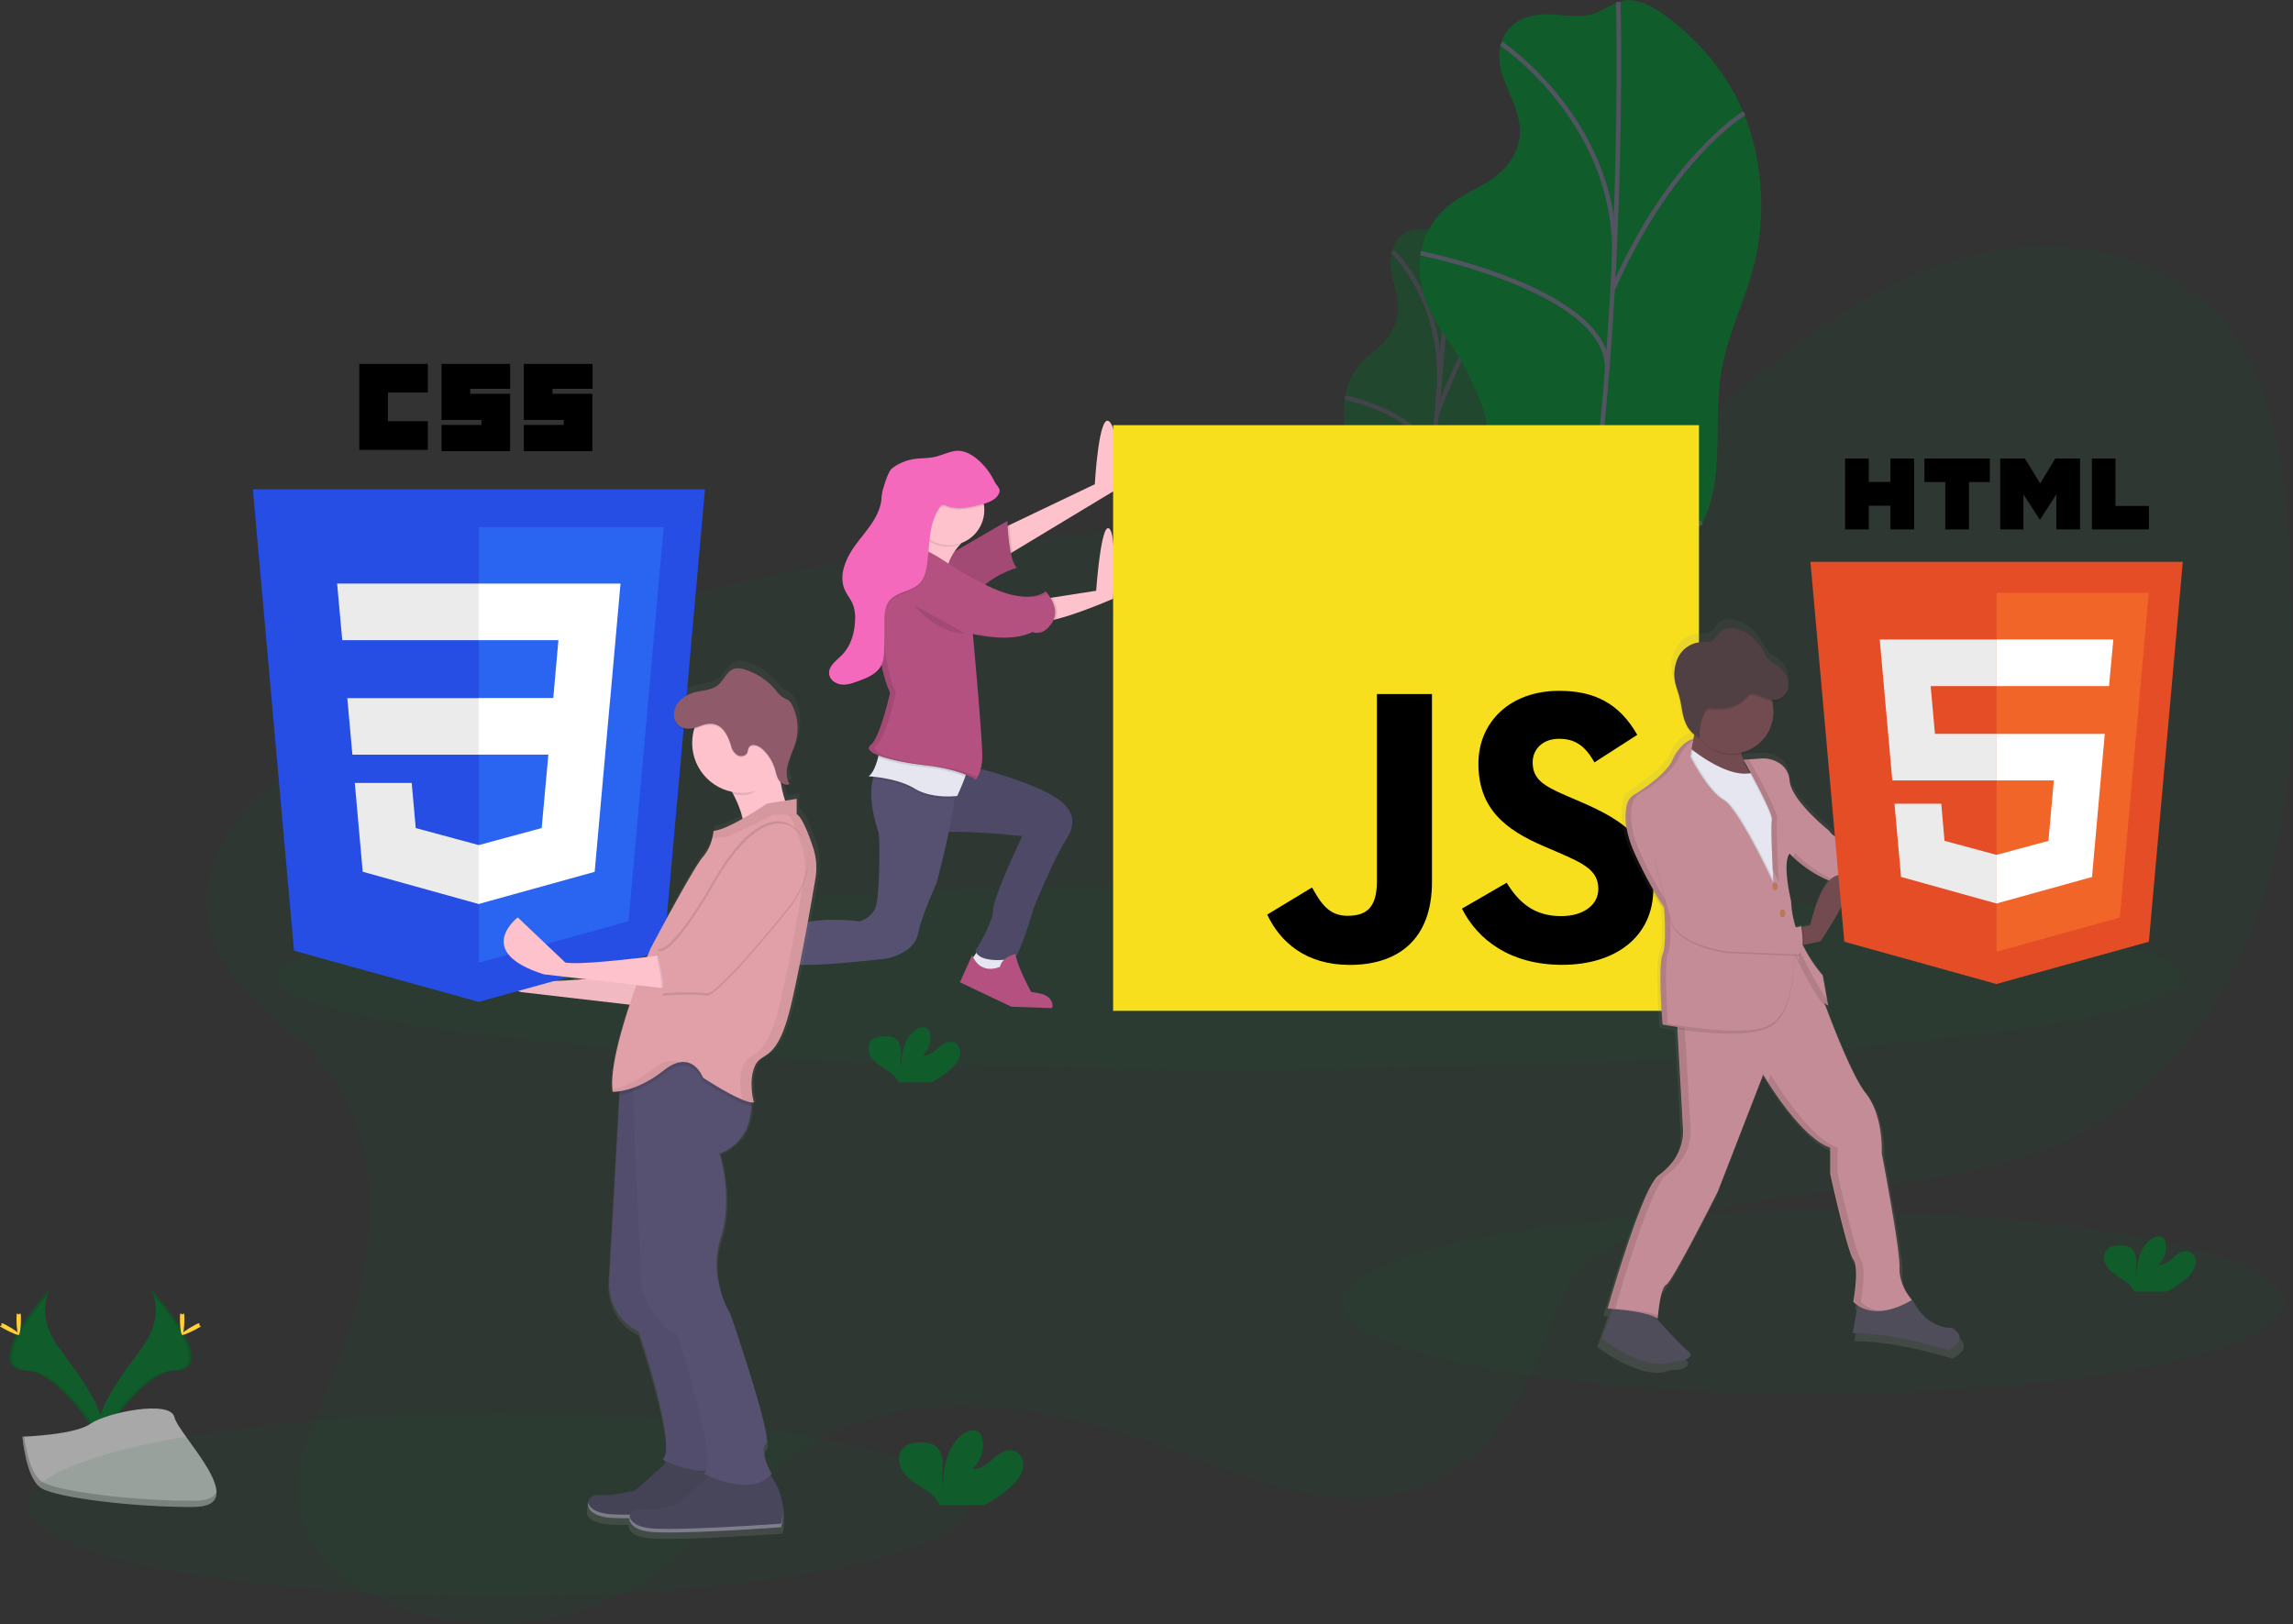 <svg xmlns="http://www.w3.org/2000/svg" xmlns:xlink="http://www.w3.org/1999/xlink" data-name="Layer 1" width="1030.01" height="729.86" viewBox="0 0 1030.01 729.86"><rect x="0" y="0" width="1030.01" height="729.86" fill="#333333" stroke="none"/><defs><linearGradient id="a5312bde-8c7e-4767-9e17-08a43f21bf92-2729" x1="889.13" y1="701.85" x2="889.13" y2="363.3" gradientUnits="userSpaceOnUse"><stop offset="0" stop-color="gray" stop-opacity="0.25"/><stop offset="0.54" stop-color="gray" stop-opacity="0.12"/><stop offset="1" stop-color="gray" stop-opacity="0.1"/></linearGradient><linearGradient id="016d359d-0d48-4404-968f-1612e9b5c7a7-2730" x1="376.53" y1="777.06" x2="376.53" y2="381.85" xlink:href="#a5312bde-8c7e-4767-9e17-08a43f21bf92-2729"/></defs><title>static_assets</title><ellipse cx="814.66" cy="585.22" rx="211.36" ry="41.08" fill="#115c2b" opacity="0.1"/><g opacity="0.5"><path d="M718.61,188.63c-2.85.81-6.34,2.92-8.06,8.69-3.37,11.31,4.46,19,1.88,30.79a23,23,0,0,1-4,8.64c-3.15,4.27-6.57,6.29-9.89,9.28a29.5,29.5,0,0,0-8.69,14.27,39.5,39.5,0,0,0-.39,18.55c1.18,5.12,3.19,8.85,4.95,13a96,96,0,0,1,5.11,16.37,39.87,39.87,0,0,1,1.12,8.32,73.21,73.21,0,0,1-1,11.12l-4.79,33.42a100.43,100.43,0,0,0-1.31,13.21,65.61,65.61,0,0,0,1.53,13.19c1.68,8.84,3.49,18,7.34,22.68s10.41,3,14.44-6.47c3.83-9.06,3.92-21.15,7.3-30.83,5.33-15.25,15.92-17.3,21.8-31.85,5.64-14,3.91-31.08,6.77-47,2-11.41,6.41-21.81,9-33.08,3.72-16.23,3.35-33.08.38-45.56a60.55,60.55,0,0,0-14.18-27.54c-2.49-2.75-5.16-5.2-8.29-5.45-3.33-.26-6.24,3.93-9.53,5.19C726.3,189.06,722.48,187.53,718.61,188.63Z" transform="translate(-84.99 -85.07)" fill="#115c2b"/><path d="M736.64,183.23S731,327.57,707.28,412.68" transform="translate(-84.99 -85.07)" fill="none" stroke="#535461" stroke-miterlimit="10" stroke-width="2"/><path d="M710.41,198s25.35,23.08,20.54,67" transform="translate(-84.99 -85.07)" fill="none" stroke="#535461" stroke-miterlimit="10" stroke-width="2"/><path d="M689.14,263.68s41.61,8.37,38.52,33.26" transform="translate(-84.99 -85.07)" fill="none" stroke="#535461" stroke-miterlimit="10" stroke-width="2"/><path d="M762.17,215.07s-16.84,14.74-31.84,56.49" transform="translate(-84.99 -85.07)" fill="none" stroke="#535461" stroke-miterlimit="10" stroke-width="2"/><path d="M745.72,341.25s-11.49,9-20.71-22.51" transform="translate(-84.99 -85.07)" fill="none" stroke="#535461" stroke-miterlimit="10" stroke-width="2"/><path d="M696.14,359.66s23.43-3.06,25.59-17.73" transform="translate(-84.99 -85.07)" fill="none" stroke="#535461" stroke-miterlimit="10" stroke-width="2"/></g><path d="M775.25,91.82c-5.8.86-12.78,3.55-15.65,11.84-5.63,16.26,11.48,28.57,7.54,45.56A25.53,25.53,0,0,1,760,161.47c-6,5.91-12.86,8.49-19.36,12.5s-13.25,10.32-16.3,20c-2.93,9.31-1.66,19.59,1.39,27.27s7.66,13.41,11.78,19.73A133.69,133.69,0,0,1,750,265.67,46.94,46.94,0,0,1,753.32,278c.53,5.2-.14,10.79-.81,16.26L746.56,343c-.79,6.48-1.59,13.06-1.14,19.3.51,7.19,2.64,13.47,4.74,19.6,4.52,13.22,9.36,27,17.89,34.28s21.91,5.72,29.12-7.82c6.86-12.89,5.6-30.68,11.45-44.53,9.22-21.83,30.9-23.6,41.33-44.32,10-19.88,4.41-45.31,8.43-68.41,2.88-16.55,10.68-31.35,14.68-47.64,5.77-23.47,3-48.32-4.62-67s-19.67-32-32.6-42.23c-5.48-4.35-11.29-8.28-17.8-9-6.92-.77-12.45,5.05-19.1,6.52C791.2,93.36,783.12,90.65,775.25,91.82Z" transform="translate(-84.99 -85.07)" fill="#115c2b"/><path d="M811.93,86s5.46,211.89-33.56,334.42" transform="translate(-84.99 -85.07)" fill="none" stroke="#535461" stroke-miterlimit="10" stroke-width="2"/><path d="M759.38,104.68s55.2,37,50.47,101.16" transform="translate(-84.99 -85.07)" fill="none" stroke="#535461" stroke-miterlimit="10" stroke-width="2"/><path d="M723.15,198.85s87.12,17.26,83.68,53.54" transform="translate(-84.99 -85.07)" fill="none" stroke="#535461" stroke-miterlimit="10" stroke-width="2"/><path d="M868.54,135.92s-33.11,19.71-59.19,79.41" transform="translate(-84.99 -85.07)" fill="none" stroke="#535461" stroke-miterlimit="10" stroke-width="2"/><path d="M849.43,319.79s-22.7,12-45.53-35.61" transform="translate(-84.99 -85.07)" fill="none" stroke="#535461" stroke-miterlimit="10" stroke-width="2"/><path d="M749,341s48.13-1.73,50.87-23.08" transform="translate(-84.99 -85.07)" fill="none" stroke="#535461" stroke-miterlimit="10" stroke-width="2"/><path d="M152.24,663.66s8.38,11-3.87,27.5S126,721.68,130.11,732c0,0,18.48-30.73,33.52-31.16S168.79,682.14,152.24,663.66Z" transform="translate(-84.99 -85.07)" fill="#115c2b"/><path d="M152.24,663.66A13.57,13.57,0,0,1,154,667.1c14.68,17.24,22.49,33.33,8.39,33.74-13.14.38-28.9,23.87-32.68,29.81a12.74,12.74,0,0,0,.45,1.35s18.48-30.73,33.52-31.16S168.79,682.14,152.24,663.66Z" transform="translate(-84.99 -85.07)" opacity="0.1"/><path d="M167.82,677.63c0,3.86-.43,7-1,7s-1-3.13-1-7,.54-2,1.07-2S167.82,673.77,167.82,677.63Z" transform="translate(-84.99 -85.07)" fill="#ffd037"/><path d="M173.17,682.23c-3.39,1.85-6.34,3-6.59,2.49s2.28-2.35,5.67-4.19,2.05-.5,2.31,0S176.55,680.38,173.17,682.23Z" transform="translate(-84.99 -85.07)" fill="#ffd037"/><path d="M108,663.66s-8.38,11,3.87,27.5,22.35,30.51,18.26,40.83c0,0-18.48-30.73-33.52-31.16S91.43,682.14,108,663.66Z" transform="translate(-84.99 -85.07)" fill="#115c2b"/><path d="M108,663.66a13.57,13.57,0,0,0-1.71,3.44c-14.68,17.24-22.49,33.33-8.39,33.74,13.14.38,28.9,23.87,32.68,29.81a12.74,12.74,0,0,1-.45,1.35s-18.48-30.73-33.52-31.16S91.43,682.14,108,663.66Z" transform="translate(-84.99 -85.07)" opacity="0.1"/><path d="M92.4,677.63c0,3.86.43,7,1,7s1-3.13,1-7-.54-2-1.07-2S92.4,673.77,92.4,677.63Z" transform="translate(-84.99 -85.07)" fill="#ffd037"/><path d="M87.05,682.23c3.39,1.85,6.34,3,6.59,2.49s-2.28-2.35-5.67-4.19-2.05-.5-2.31,0S83.67,680.38,87.05,682.23Z" transform="translate(-84.99 -85.07)" fill="#ffd037"/><path d="M95.07,730.56s23.43-.72,30.49-5.75,36-11,37.79-3,35.21,40.11,8.76,40.32-61.46-4.12-68.51-8.41S95.07,730.56,95.07,730.56Z" transform="translate(-84.99 -85.07)" fill="#a8a8a8"/><path d="M172.58,759.35c-26.45.21-61.46-4.12-68.51-8.41-5.37-3.27-7.51-15-8.22-20.41l-.78,0s1.48,18.9,8.53,23.19,42.06,8.63,68.51,8.41c7.64-.06,10.27-2.78,10.13-6.8C181.18,757.79,178.27,759.31,172.58,759.35Z" transform="translate(-84.99 -85.07)" opacity="0.2"/><path d="M1067.35,659.11a11.67,11.67,0,0,0,3.83-5.78c.5-2.3-.48-5.05-2.68-5.89-2.46-.94-5.09.76-7.08,2.49s-4.28,3.69-6.89,3.32a10.48,10.48,0,0,0,3.24-9.81,4.1,4.1,0,0,0-.9-2c-1.37-1.46-3.84-.83-5.48.32-5.2,3.66-6.65,10.72-6.68,17.08-.52-2.29-.08-4.68-.1-7s-.66-5-2.64-6.22a8,8,0,0,0-4-.95c-2.34-.09-4.94.15-6.54,1.86-2,2.12-1.47,5.69.26,8s4.35,3.8,6.77,5.42a15,15,0,0,1,4.84,4.61,4.57,4.57,0,0,1,.36.82h14.65A40.83,40.83,0,0,0,1067.35,659.11Z" transform="translate(-84.99 -85.07)" fill="#115c2b"/><path d="M231.72,565.39c31.82,40.46,19.46,99.57-.76,146.9-6.77,15.85-14.43,32.62-11.57,49.61,3.49,20.78,22,36,41.52,44,35.5,14.68,78,11.18,110.61-9.11,28.19-17.54,48.38-46.06,77.05-62.8,48-28,109.06-17.43,161.16,1.86,36.86,13.65,77.16,31.41,113.79,17.14,25.77-10,43.59-34.47,53.3-60.37,4.69-12.51,8.09-26,17-36,5.32-5.89,12.26-10.08,19.38-13.6,65-32.21,147-15,210.08-50.68,42.61-24.12,69.89-69.63,82-117.08s10.67-97.21,7.6-146.07c-2.18-34.73-6.09-71.8-28.28-98.61-23.47-28.35-63.76-38.9-100.17-33.51S915,221.76,886,244.38c-36.29,28.27-69.94,63.48-114.5,74.94-30.34,7.8-62.26,3.53-93.56,2.06-52.32-2.47-104.65,3-156.68,9-49.81,5.76-100,12.1-147.43,28.3-33.58,11.47-60.5,32.28-92.21,46.82-20.67,9.48-43.21,12.1-62.77,24.17-24.11,14.87-46.2,40.74-40,71C184.67,529.48,214.82,543.92,231.72,565.39Z" transform="translate(-84.99 -85.07)" fill="#115c2b" opacity="0.1"/><ellipse cx="552.35" cy="439.22" rx="427.67" ry="41.08" fill="#115c2b" opacity="0.1"/><ellipse cx="223.66" cy="676.22" rx="211.36" ry="41.08" fill="#115c2b" opacity="0.1"/><path d="M524.71,511.48l-3.35,4.87s3.65,4.87,4,5.48,10.65-.3,10.65-.3l.91-3.65-1.52-4.26Z" transform="translate(-84.99 -85.07)" fill="#e6e6f0"/><polygon points="327.09 423.67 320.39 424.88 324.65 433.11 329.22 435.54 333.48 438.58 334.7 435.24 331.65 428.84 327.09 423.67" fill="#fdc2cc"/><path d="M521.67,429.59s35.62,8.52,42.31,18c0,0,6.09,5.18,0,14.61s-14.61,30.75-14.61,30.75-6.09,20.7-8.52,22.22-16.44,2.74-17.66-3c0,0,7.91-12.48,7.91-18.27s13.09-33.18,13.09-33.18-29.83-3.35-39.27-1.22S509.19,426.24,521.67,429.59Z" transform="translate(-84.99 -85.07)" fill="#565171"/><path d="M521.67,429.59s35.62,8.52,42.31,18c0,0,6.09,5.18,0,14.61s-14.61,30.75-14.61,30.75-6.09,20.7-8.52,22.22-16.44,2.74-17.66-3c0,0,7.91-12.48,7.91-18.27s13.09-33.18,13.09-33.18-29.83-3.35-39.27-1.22S509.19,426.24,521.67,429.59Z" transform="translate(-84.99 -85.07)" opacity="0.1"/><path d="M514.36,437.81c-.07,1.77-.26,3.76-.53,5.9-1.95,15.5-8.3,38.55-8.3,38.55s-6.39,13.7-8.22,22.53-14.31,11-14.31,11-34.1,4-41.1,2.44-18,4.57-23.44,3.65-8.83-13.7-8.83-13.7a66,66,0,0,0,27.4-5.78c14-6.39,34.1-3.35,34.1-3.35a11.45,11.45,0,0,0,7-5.78c2.13-4.57,2.13-32.27,1.52-34.1-4-12-3.67-19.7-2.52-24.19a12.07,12.07,0,0,1,2.52-5.34Z" transform="translate(-84.99 -85.07)" fill="#565171"/><path d="M514.36,437.81c-.07,1.77-.26,3.76-.53,5.9-3.06.24-11.64.47-18-3.46-6-3.68-14.73-4.93-18.66-5.32a12.07,12.07,0,0,1,2.52-5.34Z" transform="translate(-84.99 -85.07)" opacity="0.1"/><path d="M518.57,434c-1.42,4-3.6,8.69-3.6,8.69s-11.26,1.52-19.18-3.35-20.7-5.48-20.7-5.48c2.07-1.27,3.47-5.13,4.34-8.51a53.93,53.93,0,0,0,1.14-5.8s37.44,7.61,39,8.83C520.15,428.86,519.53,431.28,518.57,434Z" transform="translate(-84.99 -85.07)" fill="#e6e6f0"/><path d="M585.29,305.69,539.88,333.1l-4.51,2.72V322.43l3.13-1.5,38.27-18.29s1.83-33.18,6.7-28S585.29,305.69,585.29,305.69Z" transform="translate(-84.99 -85.07)" fill="#fdc2cc"/><path d="M539.88,333.1l-4.51,2.72V322.43l3.13-1.5A98.54,98.54,0,0,0,539.88,333.1Z" transform="translate(-84.99 -85.07)" opacity="0.1"/><path d="M504.93,338l32.57-18.87s.61,18.27,4.26,21c0,0-13.39,4-18.57,12.48Z" transform="translate(-84.99 -85.07)" fill="#b45181"/><path d="M504.93,338l32.57-18.87s.61,18.27,4.26,21c0,0-13.39,4-18.57,12.48Z" transform="translate(-84.99 -85.07)" opacity="0.1"/><path d="M585,354.09s-15.49,6.75-25.75,9.23a20.22,20.22,0,0,1-7.13.82c-7-1.22,1.83-10,1.83-10l3.68-.57,19.76-3.08s2.13-30.44,5.78-28S585,354.09,585,354.09Z" transform="translate(-84.99 -85.07)" fill="#fdc2cc"/><path d="M519.54,326.69s-13.09,9.74-8.22,21.92-25.27-7.31-25.27-7.31,9.74-14.61,11.87-25.57S519.54,326.69,519.54,326.69Z" transform="translate(-84.99 -85.07)" fill="#fdc2cc"/><path d="M518.57,434a69,69,0,0,0-17.6-4.1c-8.8-1-16.86-2.69-21.53-4.55a53.93,53.93,0,0,0,1.14-5.8s37.44,7.61,39,8.83C520.15,428.86,519.53,431.28,518.57,434Z" transform="translate(-84.99 -85.07)" opacity="0.1"/><path d="M559.24,363.32a20.22,20.22,0,0,1-7.13.82c-7-1.22,1.83-10,1.83-10l3.68-.57C559.16,355.94,560.73,359.64,559.24,363.32Z" transform="translate(-84.99 -85.07)" opacity="0.1"/><path d="M498.23,332.17s-11.87-.3-16.13,4.57-3.35,18-3.35,18-.89,26.29,5.78,41a2,2,0,0,1,.07,1.51c-.07.18-.07.07-.07.07s-4.26,19.18-8.52,22.53,9.13,7.31,25,9.13,22.22,6.39,22.22,6.39,2.74-3,3-9.74S522,369.92,522,369.92s16.74,4.26,26.79-.91c0,0,4.57,2.44,8.83-4.26s-3-14-3-14-6.7,6.7-25.27-2.13S504,331.87,498.23,332.17Z" transform="translate(-84.99 -85.07)" fill="#b45181"/><path d="M407.21,509.35h-3.65v5.18l3.65,8.22s4.87.91,5.18.91,4.26-.91,4.26-.91l1.22-2.13S404.47,515.43,407.21,509.35Z" transform="translate(-84.99 -85.07)" fill="#e6e6f0"/><path d="M521.67,514.22l-5.48,12.18,23.14,11,18.27.61s1.52-4.26-4.57-6.39l-4.87-.91s-6.39-11.57-7-17c0,0-6.09,1.22-7,5.78C534.15,519.39,525.63,523.65,521.67,514.22Z" transform="translate(-84.99 -85.07)" fill="#b45181"/><path d="M404.47,508.13l-1.86,1.52-8.18,6.7,18.87,25s10.65,4.57,15.53,0c0,0,3-3-3.65-5.48,0,0-5.18.91-5.18-4.26s1.22-10.65,3-11.87c0,0-4.57-1.52-5.78-.3a19.32,19.32,0,0,0-2.44,3.35S403.86,518.48,404.47,508.13Z" transform="translate(-84.99 -85.07)" fill="#b45181"/><path d="M497.32,316.34a37,37,0,0,1-1.22,4.56,15.83,15.83,0,0,0,20.27,8.71,25.18,25.18,0,0,1,2.57-2.31S499.45,305.38,497.32,316.34Z" transform="translate(-84.99 -85.07)" opacity="0.1"/><path d="M495.64,357s9.44,12.48,23.14,12.79" transform="translate(-84.99 -85.07)" opacity="0.1"/><g opacity="0.1"><path d="M552.06,369.22a3.44,3.44,0,0,1-.56-.21q-.44.23-.9.43A5.69,5.69,0,0,0,552.06,369.22Z" transform="translate(-84.99 -85.07)"/><path d="M555.3,352a15.06,15.06,0,0,0-1.06-1.22s-2,2-6.94,2.38A16.8,16.8,0,0,0,555.3,352Z" transform="translate(-84.99 -85.07)"/><path d="M524.71,369.92l.06.65a60.46,60.46,0,0,0,12.18,1A63.38,63.38,0,0,1,524.71,369.92Z" transform="translate(-84.99 -85.07)"/><path d="M503.71,429c-15.83-1.83-29.22-5.78-25-9.13s8.52-22.53,8.52-22.53,0,.11.07-.07a2,2,0,0,0-.07-1.51c-6.67-14.75-5.78-41-5.78-41s-.91-13.09,3.35-18c3.17-3.63,10.56-4.38,14.13-4.53a6.47,6.47,0,0,0-1,0s-11.87-.3-16.13,4.57-3.35,18-3.35,18-.89,26.29,5.78,41a2,2,0,0,1,.07,1.51c-.07.18-.07.07-.07.07S480,416.5,475.7,419.85s9.13,7.31,25,9.13,22.22,6.39,22.22,6.39a7.8,7.8,0,0,0,.84-1.23C520.67,432.65,514.31,430.2,503.71,429Z" transform="translate(-84.99 -85.07)"/></g><circle cx="426.33" cy="229.14" r="15.83" fill="#fdc2cc"/><path d="M533.85,307.13c-1.31,3.28-5.22,4.52-8.65,5.37-4.9,1.2-10.18,2.38-14.87.52a3.25,3.25,0,0,0-2-.39,2.66,2.66,0,0,0-1.32,1.15c-5.17,7.36-4.33,17.17-5.67,26.07-.42,2.77-1.13,5.63-3,7.7-3.64,4-10.51,3.85-13.86,8.1-2.21,2.8-2.23,6.69-2.21,10.26q0,5.71-.1,11.43c-.06,2.5-.18,5.09-1.31,7.31-1.92,3.76-6.2,5.55-10.15,7-2.46.92-5,1.85-7.64,1.6s-5.28-2-5.62-4.64c-.47-3.58,3.22-6.08,5.76-8.66,4.06-4.11,5.73-10.09,5.88-15.87a17,17,0,0,0-1-6.87c-.93-2.27-2.59-4.18-3.59-6.42-3.08-6.9.72-14.88,5.27-20.92s10.14-11.93,11.11-19.42a26.93,26.93,0,0,1,.69-4.81c.7-2.18,2.36-8.2,4.19-9.58a21.77,21.77,0,0,1,10-4.16c2.81-.41,5.68-.26,8.47-.8,3.26-.63,6.29-2.18,9.55-2.76,7.05-1.25,14.7,6.94,17.79,13.4C532.42,303.72,534.65,305.12,533.85,307.13Z" transform="translate(-84.99 -85.07)" opacity="0.1"/><path d="M533.85,306.52c-1.31,3.28-5.22,4.52-8.65,5.37-4.9,1.2-10.18,2.38-14.87.52a3.25,3.25,0,0,0-2-.39,2.66,2.66,0,0,0-1.32,1.15c-5.17,7.36-4.33,17.17-5.67,26.07-.42,2.77-1.13,5.63-3,7.7-3.64,4-10.51,3.85-13.86,8.1-2.21,2.8-2.23,6.69-2.21,10.26q0,5.71-.1,11.43c-.06,2.5-.18,5.09-1.31,7.31-1.92,3.76-6.2,5.55-10.15,7-2.46.92-5,1.85-7.64,1.6s-5.28-2-5.62-4.64c-.47-3.58,3.22-6.08,5.76-8.66,4.06-4.11,5.73-10.09,5.88-15.87a17,17,0,0,0-1-6.87c-.93-2.27-2.59-4.18-3.59-6.42-3.08-6.9.72-14.88,5.27-20.92s10.14-11.93,11.11-19.42a26.93,26.93,0,0,1,.69-4.81c.7-2.18,2.36-8.2,4.19-9.58a21.77,21.77,0,0,1,10-4.16c2.81-.41,5.68-.26,8.47-.8,3.26-.63,6.29-2.18,9.55-2.76,7.05-1.25,14.7,6.94,17.79,13.4C532.42,303.11,534.65,304.51,533.85,306.52Z" transform="translate(-84.99 -85.07)" fill="#f569bc"/><path d="M585,276.09H848.17V539.24H585Z" transform="translate(-84.99 -85.07)" fill="#f7df1e"/><path d="M654.21,496l20.14-12.19c3.89,6.89,7.42,12.72,15.9,12.72,8.13,0,13.25-3.18,13.25-15.54V396.9h24.73v84.43c0,25.61-15,37.27-36.92,37.27-19.78,0-31.26-10.25-37.09-22.61m87.44-2.65,20.13-11.66c5.3,8.66,12.19,15,24.38,15,10.25,0,16.78-5.12,16.78-12.19,0-8.48-6.71-11.48-18-16.43l-6.18-2.65c-17.84-7.59-29.68-17.13-29.68-37.27,0-18.55,14.13-32.68,36.21-32.68,15.72,0,27,5.48,35.15,19.78l-19.25,12.37c-4.24-7.6-8.83-10.6-15.9-10.6-7.24,0-11.84,4.59-11.84,10.6,0,7.42,4.59,10.42,15.19,15l6.18,2.65c21,9,32.86,18.19,32.86,38.86,0,22.26-17.49,34.45-41,34.45-23,0-37.8-11-45-25.26" transform="translate(-84.99 -85.07)"/><path d="M963.61,685.28S953.34,686,947,675a36.88,36.88,0,0,0-4.37-6.21,21,21,0,0,1-3.07-11.15c.35-8.15-8.15-52.79-8.15-52.79s1.06-17-7.44-27.63c-5.6-7-13.65-27-18.5-39.92a2.67,2.67,0,0,0,1.14.6l-.2-1.11.2,0L904.1,523a62.88,62.88,0,0,1-9.16-13.88l.57-.12,7.52-1.58s12.22-17.37,13-25.91l1,0h1.41a294,294,0,0,1,33.86,1.77h0c0-.05-.08-.27-.18-.62h0a42.5,42.5,0,0,1-1.1-5.23l.7,0,7-.46s24.09-26.92,15.23-31.88-18.07,22.32-18.07,22.32l-3,.54-.81.15c.08-.12.16-.23.25-.34S913,466,906.93,456.42c0,0-17.36-13.82-18.07-23a10.39,10.39,0,0,0-6.24-8.84,13.62,13.62,0,0,0-6.89-1.29l-8.13.56.57,1-.23,0a27.35,27.35,0,0,1-1.28-3.6l.17,0c-.06-.25-.11-.5-.16-.75a19.13,19.13,0,0,0,14.09-23.56,7.65,7.65,0,0,0,2.39-.07c3-.61,5.11-3.65,5.19-6.69,0-.2,0-.4,0-.59,0,0,0-.08,0-.12a10.28,10.28,0,0,0-3.95-7.9c-1.62-1.35-3.56-2.31-5-3.81-1.75-1.79-2.71-4.19-4.07-6.3a18.7,18.7,0,0,0-9.6-7.47c-2.93-1-6.53-1.1-8.78,1-1.16,1.09-1.83,2.67-3.13,3.59-1.87,1.34-4.41.94-6.7,1.21a12.78,12.78,0,0,0-9.63,7.21,16.61,16.61,0,0,0-1.58,7.62,20.35,20.35,0,0,0,.64,5.35c.44,1.74,1.09,3.42,1.57,5.16,1,3.6,1.23,7.39,2.38,10.94a13.77,13.77,0,0,0,4.43,6.73l-.34,1.46c-.22,0-5.74,1.23-9.55,9.56-3,6.57-13.21,13.35-17.7,16.09a7.38,7.38,0,0,0-3.34,4.64,24.1,24.1,0,0,0-.57,5.89c-.08,4.27.81,10.18,4.24,17.67,7.79,17,13.46,24.44,13.46,24.44s.43,5.21.46,10.7c0,4.09-.3,8.16-1.17,10.2-.74,1.72-1,6.11-.94,11.13,0,9.62.94,22.17.94,22.17s2.71.52,6.9,1.13l2.61,45.92a22.08,22.08,0,0,1-5,15.34,33.94,33.94,0,0,1-6.29,6c-7.44,5.31-23.38,61.29-23.38,61.29s.78,0,2.06.15l-4.9,13.67s19.58,15,31.49,10.9a11.54,11.54,0,0,1,4-.56c2.35,0,7.38-1.86,4.58-4.31a181.52,181.52,0,0,1-15.27-15.88,8.12,8.12,0,0,1,1.1.65v-.11l.17.11s0-.55.13-1.45l-.17-.06c.36-3.68,1.5-13,3.76-14.08,2.83-1.42,23.74-42.87,23.74-42.87l20.9-53.85s16.65,28.7,30.82,33.65v12s7.79,35.43,10.63,39.32,0,19.48,0,19.48a9.71,9.71,0,0,0,1.91,1.68l-2.27,12.84s16.3-.71,43.93,7.79C961.84,695.55,972.47,690.95,963.61,685.28ZM898.43,500l-3.45.86-.68.17c-.07-.43-.12-.68-.12-.68a7,7,0,0,1-2.51.61,46.15,46.15,0,0,1-2.1-11.95,80.52,80.52,0,0,1-2.11-14.8c0-2.58.43-4.83,1.4-6.1l1.15.09.8.76.06.05.41.37h0l.43.38.07.06.46.41.08.07.47.4,0,0,.53.44.12.1.56.45,0,0,.55.44.13.1.61.46.13.09.58.43.1.07.66.47.16.11.7.48.06,0,.68.45.16.11.73.47.16.1.68.42.13.08.78.46.19.11.81.45.06,0,.79.42.19.1.84.42.17.08.78.36.15.07.88.38.21.09.91.37h0C901.33,485.5,898.43,500,898.43,500Z" transform="translate(-84.99 -85.07)" fill="url(#a5312bde-8c7e-4767-9e17-08a43f21bf92-2729)"/><path d="M811.05,668.16l-6.57,18.33s18,13.8,29.7,10.94a32.69,32.69,0,0,1,5.37-.87c2.42-.18,6.59-1.95,4-4.19-8.3-7.26-19.37-20.75-19.37-20.75Z" transform="translate(-84.99 -85.07)" fill="#4f4d59"/><path d="M920.34,666.43l-3.11,17.64s15.91-.69,42.89,7.61c0,0,10.38-4.5,1.73-10,0,0-10,.69-16.25-10s-10-9.34-10-9.34Z" transform="translate(-84.99 -85.07)" fill="#4f4d59"/><path d="M838,538.47l3,53.68a22.2,22.2,0,0,1-5.29,15.7,32.54,32.54,0,0,1-5.71,5.33c-7.26,5.19-22.83,59.83-22.83,59.83s17.64,1,22.48,4.5c0,0,1-13.83,3.8-15.22s23.17-41.85,23.17-41.85l20.41-52.57s16.25,28,30.09,32.86v11.76s7.61,34.59,10.38,38.39,0,19,0,19,8,10,26.28-.69c0,0-5.88-6.57-5.53-14.53s-8-51.53-8-51.53,1-16.6-7.26-27S901,526,901,526l-9.52-20.48Z" transform="translate(-84.99 -85.07)" fill="#c48c96"/><g opacity="0.1"><path d="M810.53,673s15.56-54.64,22.83-59.83a33,33,0,0,0,6-5.68,22,22,0,0,0,5-15.34l-3.05-53.69,51-31.44-.69-1.49L838.2,538.47l3.05,53.69a22,22,0,0,1-5,15.34,33,33,0,0,1-6,5.68C823,618.36,807.42,673,807.42,673s17.64,1,22.48,4.5c0,0,0-.54.13-1.41C823.22,673.75,810.53,673,810.53,673Z" transform="translate(-84.99 -85.07)"/><path d="M920.86,669.89s2.77-15.22,0-19-10.38-38.39-10.38-38.39V600.72c-13.83-4.84-30.09-32.86-30.09-32.86L879.19,571c4.69,7.44,17.2,25.9,28.19,29.74v11.76s7.61,34.59,10.38,38.39,0,19,0,19,3.86,4.86,12.38,4.2C923.77,673.56,920.86,669.89,920.86,669.89Z" transform="translate(-84.99 -85.07)"/></g><path d="M957,478.29l-6.79.45-3.58.24v-8.65l4.7-.85,2.91-.53s9-26.63,17.64-21.79S957,478.29,957,478.29Z" transform="translate(-84.99 -85.07)" fill="#714b4f"/><path d="M848.06,407s-4.5,17.29-5.88,28,32.16,2.08,32.16,2.08-12.8-15.56-5.53-23.86Z" transform="translate(-84.99 -85.07)" fill="#714b4f"/><path d="M884.37,479l.69,6.57-10.72-.69-10.72-9.34L852.9,445.44,846,434.71l-5.19-6.57,2.08-8s.95.83,2.55,2.05c5.27,4,17.62,12.41,26.65,10.09a10.76,10.76,0,0,0,1.23-.39l13.49,23.17Z" transform="translate(-84.99 -85.07)" fill="#e6e6f0"/><path d="M845.64,418.11s-5.53,1-9.34,9.34c-2.92,6.38-12.8,13-17.21,15.67a7.38,7.38,0,0,0-3.35,4.66c-.89,3.94-1.23,11.29,3.61,21.86,7.61,16.6,13.14,23.86,13.14,23.86s1.38,16.6-.69,21.44,0,31.47,0,31.47,36.31,6.92,48.42,0,10.38-33.55,10.38-33.55,11.41,24.21,15.56,24.9l-2.42-13.49s-13.49-14.53-14.18-33.2c0,0-4.15-16.95-.69-21.44,0,0,58.45,4.84,61.91.69,0,0-38.39-1.73-44.27-11.07,0,0-16.95-13.49-17.64-22.48a9.94,9.94,0,0,0-5.19-8.15,13.54,13.54,0,0,0-7.75-1.73l-7.81.54s13.49,23.86,12.8,27,.69,28.36.69,28.36S866,449.24,859.13,445.44,844.25,426,844.25,426l1.38-7.9" transform="translate(-84.99 -85.07)" opacity="0.1"/><path d="M884.37,479l.69,6.57-10.72-.69-10.72-9.34L852.9,445.44,846,434.71l-5.19-6.57,2.08-8s.95.83,2.55,2.05l-.48,2.73s8,15.62,14.87,19.43,22.48,37.35,22.48,37.35-1.38-25.25-.69-28.36c.47-2.11-5.59-13.77-9.53-21.06a10.76,10.76,0,0,0,1.23-.39l13.49,23.17Z" transform="translate(-84.99 -85.07)" opacity="0.1"/><path d="M950.21,478.74l-3.58.24v-8.65l4.7-.85C949.69,471.65,949.75,475.49,950.21,478.74Z" transform="translate(-84.99 -85.07)" opacity="0.1"/><path d="M845.64,417.08s-5.53,1-9.34,9.34c-2.92,6.38-12.8,13-17.21,15.67a7.38,7.38,0,0,0-3.35,4.66c-.89,3.94-1.23,11.29,3.61,21.86,7.61,16.6,13.14,23.86,13.14,23.86s1.38,16.6-.69,21.44,0,31.47,0,31.47,36.31,6.92,48.42,0,10.38-33.55,10.38-33.55S902,536,906.16,536.74l-2.42-13.49s-13.49-14.53-14.18-33.2c0,0-4.15-16.95-.69-21.44,0,0,13.49,14.53,28.71,14.18a286.36,286.36,0,0,1,33.2,1.73s-3.46-11.07,0-15.22c0,0-38.39-1.73-44.27-11.07,0,0-16.95-13.49-17.64-22.48a9.94,9.94,0,0,0-5.19-8.15,13.54,13.54,0,0,0-7.75-1.73l-7.81.54s13.49,23.86,12.8,27,.69,28.36.69,28.36S866,448.2,859.13,444.4,844.25,425,844.25,425l1.38-7.9" transform="translate(-84.99 -85.07)" fill="#c48c96"/><path d="M838,453.39s8.3,28,13.14,31.47,34.24,21.1,42.89,16.95c0,0,2.08,10.38-1,12.8,0,0-32.25-1.26-32.51-1.38,0,0-21.1-2.77-24.56-13.14s-7.61-28-7.61-28Z" transform="translate(-84.99 -85.07)" opacity="0.1"/><ellipse cx="797.31" cy="398.24" rx="1.21" ry="1.73" fill="#ba7855"/><ellipse cx="800.76" cy="410.34" rx="1.21" ry="1.73" fill="#ba7855"/><g opacity="0.1"><path d="M834.23,545s-2.08-26.63,0-31.47.69-21.44.69-21.44-5.53-7.26-13.14-23.86c-4.85-10.57-4.5-17.92-3.61-21.86a7.38,7.38,0,0,1,3.35-4.66c4.41-2.7,14.28-9.29,17.21-15.67,2.15-4.68,4.84-7.05,6.78-8.23l.13-.76s-5.53,1-9.34,9.34c-2.92,6.38-12.8,13-17.21,15.67a7.38,7.38,0,0,0-3.35,4.66c-.89,3.94-1.23,11.29,3.61,21.86,7.61,16.6,13.14,23.86,13.14,23.86s1.38,16.6-.69,21.44,0,31.47,0,31.47,25.94,4.94,41.28,2.29C857.59,549.49,834.23,545,834.23,545Z" transform="translate(-84.99 -85.07)"/><path d="M880.91,453.39c-.47,2.13,0,14.66.39,22.34,1.67,3.41,2.72,5.68,2.72,5.68s-1.38-25.25-.69-28.36c.66-3-11.49-24.66-12.7-26.8l-2.52.17S881.61,450.28,880.91,453.39Z" transform="translate(-84.99 -85.07)"/><path d="M920,482.44c-15.22.35-28.71-14.18-28.71-14.18a5.54,5.54,0,0,0-.87,1.87c4,3.72,15,12.93,27.16,12.65a286.36,286.36,0,0,1,33.2,1.73s-.07-.23-.18-.62A275.32,275.32,0,0,0,920,482.44Z" transform="translate(-84.99 -85.07)"/><path d="M893,511.49s.14,2.16.06,5.4c3.6,7.14,10.15,19.35,13.08,19.84l-.51-2.84C900.6,527.57,893,511.49,893,511.49Z" transform="translate(-84.99 -85.07)"/></g><path d="M902.7,508l-7.35,1.55-5.8,1.22,3.11-8.65,2.17-.54,3.37-.84s4.84-24.21,14.53-22.48S902.7,508,902.7,508Z" transform="translate(-84.99 -85.07)" fill="#714b4f"/><path d="M895.36,509.58l-5.8,1.22,3.11-8.65,2.17-.54A34.54,34.54,0,0,1,895.36,509.58Z" transform="translate(-84.99 -85.07)" opacity="0.1"/><path d="M838,452.7s8.3,28,13.14,31.47,34.24,21.1,42.89,16.95c0,0,2.08,10.38-1,12.8,0,0-32.25-1.26-32.51-1.38,0,0-21.1-2.77-24.56-13.14s-7.61-28-7.61-28Z" transform="translate(-84.99 -85.07)" fill="#c48c96"/><path d="M848.4,407.74s-.7,2.71-1.64,6.65a18.67,18.67,0,0,0,20.61,9.5c-.83-3.55-.65-7.14,1.78-9.92Z" transform="translate(-84.99 -85.07)" opacity="0.1"/><circle cx="777.94" cy="319.9" r="18.68" fill="#714b4f"/><path d="M879.15,399.83a10,10,0,0,0,4.16.26,6.85,6.85,0,0,0,5.06-6.53,10,10,0,0,0-3.85-7.71c-1.58-1.32-3.47-2.25-4.92-3.72-1.71-1.75-2.65-4.09-4-6.15a18.25,18.25,0,0,0-9.37-7.29c-2.86-1-6.37-1.08-8.57,1-1.13,1.07-1.79,2.6-3.05,3.51-1.83,1.3-4.31.92-6.54,1.18a12.47,12.47,0,0,0-9.4,7,17.61,17.61,0,0,0-.92,12c.43,1.7,1.07,3.34,1.53,5,1,3.52,1.2,7.21,2.32,10.68s3.43,6.87,6.93,7.91a21.91,21.91,0,0,1,2.23-11.29,3.24,3.24,0,0,1,1.58-1.76,3.82,3.82,0,0,1,1.9,0,19,19,0,0,0,12.65-2.56c1.33-.8,3.4-3.56,4.81-3.83C873.52,397.22,877.25,399.41,879.15,399.83Z" transform="translate(-84.99 -85.07)" opacity="0.1"/><path d="M879.15,399.14a10,10,0,0,0,4.16.26,6.85,6.85,0,0,0,5.06-6.53,10,10,0,0,0-3.85-7.71c-1.58-1.32-3.47-2.25-4.92-3.72-1.71-1.75-2.65-4.09-4-6.15a18.25,18.25,0,0,0-9.37-7.29c-2.86-1-6.37-1.08-8.57,1-1.13,1.07-1.79,2.6-3.05,3.51-1.83,1.3-4.31.92-6.54,1.18a12.47,12.47,0,0,0-9.4,7,17.61,17.61,0,0,0-.92,12c.43,1.7,1.07,3.34,1.53,5,1,3.52,1.2,7.21,2.32,10.68s3.43,6.87,6.93,7.91A21.91,21.91,0,0,1,850.78,405a3.24,3.24,0,0,1,1.58-1.76,3.82,3.82,0,0,1,1.9,0,19,19,0,0,0,12.65-2.56c1.33-.8,3.4-3.56,4.81-3.83C873.52,396.53,877.25,398.72,879.15,399.14Z" transform="translate(-84.99 -85.07)" fill="#503f43"/><path d="M1065.5,337.49l-15.24,170.7-68.5,19-68.31-19L898.23,337.49H1065.5Z" transform="translate(-84.99 -85.07)" fill="#e44d26"/><path d="M981.86,512.67l55.35-15.34,13-145.88H981.86Z" transform="translate(-84.99 -85.07)" fill="#f16529"/><path d="M952.24,393.33h29.62V372.39H929.36l.5,5.62,5.15,57.7h46.86V414.77H954.16ZM957,446.18h-21l2.93,32.88L981.77,491l.1,0V469.15l-.09,0-23.32-6.3L957,446.18Z" transform="translate(-84.99 -85.07)" fill="#ebebeb"/><path d="M913.8,291.09h10.64V301.6h9.73V291.09h10.64v31.84H934.17V312.27h-9.73v10.66H913.8V291.09Zm45,10.56h-9.37V291.09h29.38v10.56h-9.37v21.28H958.81V301.65h0Zm24.68-10.56h11.1l6.83,11.19,6.82-11.19h11.1v31.84h-10.6V307.15l-7.32,11.32h-.18l-7.33-11.32v15.78H983.48Zm41.14,0h10.64V312.4h15v10.52h-25.61V291.09Z" transform="translate(-84.99 -85.07)"/><path d="M981.79,435.71h25.78l-2.43,27.16-23.35,6.3V491l42.93-11.9.31-3.54,4.92-55.13.51-5.62H981.79v20.94Zm0-42.43v.05h50.58l.42-4.71,1-10.62.5-5.62H981.79v20.89Z" transform="translate(-84.99 -85.07)" fill="#fff"/><path d="M451.72,463.51c-1.95-5.71-4.76-13-7-14.66a2.09,2.09,0,0,0-.44-.27H444v-7.05l-5.26.84a50.27,50.27,0,0,1-1.91-7.81,3.63,3.63,0,0,0,3.95.79c-.09-.14-.16-.29-.24-.44l.24-.1a9.77,9.77,0,0,1-1.27-4.79,17.44,17.44,0,0,1,.73-4.52c.94-3.25,2.53-6.29,3.42-9.55a23.22,23.22,0,0,0,.8-6.46A23.54,23.54,0,0,0,442,398.84a6.22,6.22,0,0,0-1.86-2.43,24,24,0,0,0-2.28-1.11,12.31,12.31,0,0,1-3.31-3.3,29.74,29.74,0,0,0-14.37-9.59,8.41,8.41,0,0,0-4.59-.36c-3.53,1-4.82,5.33-7.68,7.62-2.53,2-6,2.23-9.16,2.91a15.58,15.58,0,0,0-8.53,4.47,9.26,9.26,0,0,0-2.29,6.18,6.21,6.21,0,0,0,2.53,5.52,7.93,7.93,0,0,0,6.7.95,22.79,22.79,0,0,0,17.25,28.65l.62,1.1h0a47.19,47.19,0,0,1,4.27,11.17c-4.84,2.75-10.13,5.32-13.32,5.56a22.45,22.45,0,0,1-.69,3.69,20.37,20.37,0,0,1-4.19,8.25c-4.34,4.88-23.87,41.78-23.87,41.78s-.62,1.47-1.62,4c-12.13,1.49-31.92,3.64-37.45,2.53l-21.7-20.62s-7,5.35-6.4,11.85l-3.91-3.72s-20.62,15.73,11.94,26l49.54,5.75c-4.72,14.24-9.12,30.81-7.76,39.83h.41a18.73,18.73,0,0,0,2.83-.22l-.09,1.6-4.77,85.43s-1.09,15.73,13.56,22.79c0,0,17.91,52.63,10.85,58.6,0,0,.84.44,2.25,1.06l-14.73,13s-10.85,2.71-16.82,2.17a4.31,4.31,0,0,0-4.76,3.21c0,.11,0,.22-.06.34l0,.14c0,.11,0,.23,0,.35s0,.09,0,.13,0,.2,0,.3l0,.13c0,.12,0,.23.07.35l0,.13q.05.19.12.37l0,.12c.05.12.11.24.17.36l0,.08c.07.12.14.24.22.36l.07.1q.13.19.29.38l.08.1c.11.13.23.25.36.38l.06,0,.4.34.09.07.49.35.12.08.57.33.09,0,.61.3.09,0,.71.29.15.06.79.26.13,0,.85.22.07,0,1,.19.19,0,1,.15.19,0,1.15.11c2.23.17,5.24.23,8.72.22h0s0,.09,0,.13,0,.2,0,.3l0,.13c0,.12,0,.23.07.35l0,.13q.05.19.12.37l0,.12c.05.12.11.24.17.36l0,.08c.07.12.14.24.22.36l.07.1q.13.19.29.38l.08.1c.11.13.23.25.36.38l.05,0,.4.34.09.07.49.35.12.08.56.33.09,0,.61.3.09,0,.71.29.15.06.79.26.13,0,.85.22.07,0,1,.19.19,0,1,.15.19,0,1.15.11c14.11,1.09,59.14-2.17,59.14-2.17l0-.13v0l0-.16v0c.45-2.1,2.61-14.31-5.07-23.34.23-.24.45-.49.66-.75,0,0-6-10.31-2.71-13.56S413.63,677,413.63,677s-10.31-16.28-4.34-34.73-.54-38.52-.54-38.52S423,599.53,423.26,582c0-.53,0-1.08,0-1.63a5.76,5.76,0,0,0,.9.06,4.21,4.21,0,0,0,.6,0s-2.71-9.77.54-16.82,10.31-.54,16.82-29.3c4.71-20.81,8.85-44.74,10.79-56.39A29.69,29.69,0,0,0,451.72,463.51Zm-123.82,61-4.95-4.7c1.64.68,3.46,1.34,5.49,2L347.09,524C338.77,524.75,331,525.17,327.9,524.54Z" transform="translate(-84.99 -85.07)" fill="url(#016d359d-0d48-4404-968f-1612e9b5c7a7-2730)"/><path d="M375.13,521.77s-38.38,5.33-46.38,3.73l-21.32-20.26s-20.26,15.46,11.73,25.59l59.7,6.93Z" transform="translate(-84.99 -85.07)" fill="#fdc2cc"/><path d="M375.13,521.77s-38.38,5.33-46.38,3.73l-21.32-20.26s-20.26,15.46,11.73,25.59l59.7,6.93Z" transform="translate(-84.99 -85.07)" opacity="0.05"/><path d="M300,535.22l-82.94-23-18.48-207.3H401.67l-18.5,207.27L300,535.22Z" transform="translate(-84.99 -85.07)" fill="#264de4"/><path d="M367.33,499l15.81-177.12h-83V517.59L367.33,499Z" transform="translate(-84.99 -85.07)" fill="#2965f1"/><path d="M241,398.73l2.28,25.42h56.9V398.73Zm-4.58-51.46,2.31,25.42h61.44V347.27H236.37Zm63.75,117.49-.11,0-28.32-7.65-1.81-20.28H244.36l3.56,39.92L300,491.24l.12,0Z" transform="translate(-84.99 -85.07)" fill="#ebebeb"/><path d="M246.38,248.56h30.79v12.88H259.25v12.88h17.92v12.88H246.38Zm37,0h30.79v11.2H296.21V262h17.92v25.76H283.33V276h17.92v-2.24H283.33V248.56Zm37,0h30.79v11.2H333.16V262h17.92v25.76H320.28V276H338.2v-2.24H320.28V248.56Z" transform="translate(-84.99 -85.07)"/><path d="M359.14,398.73l4.59-51.46H300v25.42h35.83l-2.31,26H300v25.42h31.31l-3,33L300,464.78v26.45l52.12-14.45.38-4.3,6-66.94.62-6.83Z" transform="translate(-84.99 -85.07)" fill="#fff"/><path d="M389,738.19l-18.66,16.52s-10.66,2.67-16.52,2.13-8.53,9.06,5.33,10.13,58.1-2.13,58.1-2.13,4.26-17.06-8.53-26.65Z" transform="translate(-84.99 -85.07)" fill="#47465a"/><path d="M389,738.19l-18.66,16.52s-10.66,2.67-16.52,2.13-8.53,9.06,5.33,10.13,58.1-2.13,58.1-2.13,4.26-17.06-8.53-26.65Z" transform="translate(-84.99 -85.07)" opacity="0.05"/><path d="M417.91,757.47a29.4,29.4,0,0,1-.67,5.78s-44.24,3.2-58.1,2.13c-6.67-.51-9.5-3-10-5.38-.61,2.74,1.81,6.35,10,7,13.86,1.07,58.1-2.13,58.1-2.13A30.8,30.8,0,0,0,417.91,757.47Z" transform="translate(-84.99 -85.07)" fill="#fff" opacity="0.3"/><path d="M410.84,436s11.73,16.52,7.46,27.72,22.39-11.73,22.39-11.73S432.16,437,436.43,421Z" transform="translate(-84.99 -85.07)" fill="#fdc2cc"/><path d="M407.64,744.59,389,761.11s-10.66,2.67-16.52,2.13-8.53,9.06,5.33,10.13,58.1-2.13,58.1-2.13,4.26-17.06-8.53-26.65Z" transform="translate(-84.99 -85.07)" fill="#47465a"/><path d="M413,740.86c-2.78,3.43-6.7,4.75-10.8,4.95-9.32.44-19.58-4.95-19.58-4.95,6.93-5.86-10.66-57.57-10.66-57.57-14.39-6.93-13.33-22.39-13.33-22.39L363.29,577l1.18-21.08,14.93-9.06,11.76,9,11.16,8.56a44.86,44.86,0,0,1,1.4,8.32c1.3,19.59-14.19,24.2-14.19,24.2s6.4,19.72.53,37.85,4.26,34.12,4.26,34.12,19.19,55.44,16,58.64S413,740.86,413,740.86Z" transform="translate(-84.99 -85.07)" fill="#565171"/><path d="M413,740.86c-2.78,3.43-6.7,4.75-10.8,4.95-9.32.44-19.58-4.95-19.58-4.95,6.93-5.86-10.66-57.57-10.66-57.57-14.39-6.93-13.33-22.39-13.33-22.39L363.29,577l1.18-21.08,14.93-9.06,11.76,9,11.16,8.56a44.86,44.86,0,0,1,1.4,8.32c1.3,19.59-14.19,24.2-14.19,24.2s6.4,19.72.53,37.85,4.26,34.12,4.26,34.12,19.19,55.44,16,58.64S413,740.86,413,740.86Z" transform="translate(-84.99 -85.07)" opacity="0.05"/><path d="M431.63,747.25c-9.06,11.19-30.38,0-30.38,0a3.4,3.4,0,0,0,.93-1.45c3.91-10.63-13.19-61.45-13.19-61.45-14.39-6.93-16-23.45-16-23.45l-3.77-85.42-.49-11.06,22.43-8.56,6.89-2.63L421,570.82A41.57,41.57,0,0,1,422.44,582c-.29,17.21-14.26,21.37-14.26,21.37s6.4,19.72.53,37.85S413,675.29,413,675.29s19.19,55.44,16,58.64S431.63,747.25,431.63,747.25Z" transform="translate(-84.99 -85.07)" fill="#565171"/><path d="M422.44,582c-4.61-.66-13.94-6.21-18.73-9.22-1.83-1.15-3-1.92-3-1.92s-4.8-13.33-17.59-3.2a47.89,47.89,0,0,1-13.9,7.86,32.52,32.52,0,0,1-5.93,1.49l1.18-21.08,14.93-9.06,11.76,9,6.89-2.63L421,570.82A41.57,41.57,0,0,1,422.44,582Z" transform="translate(-84.99 -85.07)" opacity="0.1"/><path d="M451.29,479.71c-1.9,11.44-6,35-10.6,55.39-6.4,28.25-13.33,21.85-16.52,28.78s-.53,16.52-.53,16.52c-5.33.53-22.92-11.19-22.92-11.19s-4.8-13.33-17.59-3.2-22.92,9.59-22.92,9.59c-2.67-17.59,17.06-64.5,17.06-64.5s19.19-36.25,23.45-41a20,20,0,0,0,4.12-8.1,22.05,22.05,0,0,0,.68-3.62c6.93-.53,24-12.26,24-12.26l13.33-2.13v6.93a2,2,0,0,1,.44.27c2.19,1.67,5,8.79,6.87,14.4A29.17,29.17,0,0,1,451.29,479.71Z" transform="translate(-84.99 -85.07)" fill="#e1a0a7"/><path d="M389,529.77l-6.89-.8-52.81-6.13c-32-10.13-11.73-25.59-11.73-25.59l21.32,20.26c6.15,1.23,30.28-1.64,41.09-3,3.24-.42,5.29-.7,5.29-.7Z" transform="translate(-84.99 -85.07)" fill="#fdc2cc"/><path d="M440.69,457.81S426.83,446.62,406,482.86s-25.59,30.38-25.59,30.38,4.26,16,2.13,19.19c0,0,14.39-1.07,19.72,0s38.38-40.51,38.38-40.51S457.75,468.47,440.69,457.81Z" transform="translate(-84.99 -85.07)" opacity="0.1"/><path d="M440.16,455.68s-13.86-11.19-34.65,25.05-25.59,30.38-25.59,30.38,16.52,18.12,21.85,19.19,38.38-40.51,38.38-40.51S457.22,466.34,440.16,455.68Z" transform="translate(-84.99 -85.07)" opacity="0.1"/><path d="M382.1,529c.22-3.95-1.27-10.89-2.13-14.49,3.24-.42,5.29-.7,5.29-.7l3.73,16Z" transform="translate(-84.99 -85.07)" opacity="0.1"/><path d="M440.69,456.74S426.83,445.55,406,481.8s-25.59,30.38-25.59,30.38,4.26,16,2.13,19.19c0,0,14.39-1.07,19.72,0s38.38-40.51,38.38-40.51S457.75,467.4,440.69,456.74Z" transform="translate(-84.99 -85.07)" fill="#e1a0a7"/><path d="M437,422.09,411.37,437a54.69,54.69,0,0,1,3,4.88,22.49,22.49,0,0,0,4.48.45c6.83,0,10-7.17,14.13-12C432.68,426.49,435.82,426.39,437,422.09Z" transform="translate(-84.99 -85.07)" opacity="0.1"/><circle cx="333.31" cy="333.83" r="22.39" fill="#fdc2cc"/><path d="M390,400.79a15.3,15.3,0,0,1,8.38-4.4c3.11-.67,6.52-.87,9-2.86,2.81-2.25,4.07-6.53,7.54-7.49a8.27,8.27,0,0,1,4.51.36,29.21,29.21,0,0,1,14.12,9.42,12.09,12.09,0,0,0,3.26,3.25,23.6,23.6,0,0,1,2.24,1.09,6.11,6.11,0,0,1,1.82,2.39,23.18,23.18,0,0,1,1.62,16.27c-.87,3.21-2.43,6.19-3.36,9.39s-1.16,6.82.53,9.68c-1.64.84-3.71-.22-4.74-1.75s-1.34-3.41-1.88-5.18a19.75,19.75,0,0,0-5.78-9c-1.68-1.48-4.68-2.48-5.85-.57-.45.74-.42,1.69-.81,2.46-.76,1.51-3,1.81-4.43,1a6.79,6.79,0,0,1-2.77-4.11c-2.19-7.43-5.94-12.1-13.88-8.93-3,1.18-6.45,2-9.3,0C386.57,409.13,387.3,403.82,390,400.79Z" transform="translate(-84.99 -85.07)" opacity="0.1"/><path d="M390,400.25a15.3,15.3,0,0,1,8.38-4.4c3.11-.67,6.52-.87,9-2.86,2.81-2.25,4.07-6.53,7.54-7.49a8.27,8.27,0,0,1,4.51.36,29.21,29.21,0,0,1,14.12,9.42,12.09,12.09,0,0,0,3.26,3.25,23.6,23.6,0,0,1,2.24,1.09,6.11,6.11,0,0,1,1.82,2.39,23.18,23.18,0,0,1,1.62,16.27c-.87,3.21-2.43,6.19-3.36,9.39s-1.16,6.82.53,9.68c-1.64.84-3.71-.22-4.74-1.75s-1.34-3.41-1.88-5.18a19.75,19.75,0,0,0-5.78-9c-1.68-1.48-4.68-2.48-5.85-.57-.45.74-.42,1.69-.81,2.46-.76,1.51-3,1.81-4.43,1a6.79,6.79,0,0,1-2.77-4.11c-2.19-7.43-5.94-12.1-13.88-8.93-3,1.18-6.45,2-9.3,0C386.57,408.6,387.3,403.29,390,400.25Z" transform="translate(-84.99 -85.07)" fill="#8f5a6a"/><path d="M443.26,451.15H432.43s-21.32,10.66-21.85,10.13c-.36-.36-3.66.26-5.75.69a22.05,22.05,0,0,0,.68-3.62c6.93-.53,24-12.26,24-12.26l13.33-2.13v6.93A2,2,0,0,1,443.26,451.15Z" transform="translate(-84.99 -85.07)" opacity="0.05"/><path d="M436.56,763.86a29.4,29.4,0,0,1-.67,5.78s-44.24,3.2-58.1,2.13c-6.67-.51-9.5-3-10-5.38-.61,2.74,1.81,6.35,10,7,13.86,1.07,58.1-2.13,58.1-2.13A30.8,30.8,0,0,0,436.56,763.86Z" transform="translate(-84.99 -85.07)" fill="#fff" opacity="0.3"/><g opacity="0.05"><path d="M378.06,565.48c-7.19,5.7-13.55,8-17.73,9,0,.4.08.79.14,1.17,0,0,10.13.53,22.92-9.59a17.18,17.18,0,0,1,6.85-3.58C387.45,561.11,383.47,561.2,378.06,565.48Z" transform="translate(-84.99 -85.07)"/><path d="M450.4,465.54c-1.91-5.61-4.68-12.72-6.87-14.4a2,2,0,0,0-.44-.27s-4.41.15-4.26.27c2.19,1.67,4.33,8.26,6.24,13.86a29.17,29.17,0,0,1,1.16,14.16c-1.9,11.44-6,35-10.6,55.39-6.4,28.25-13.33,21.85-16.52,28.78-2.62,5.68-1.31,13.14-.74,15.65a13.41,13.41,0,0,0,5.54,1.41s-2.67-9.59.53-16.52,10.13-.53,16.52-28.78c4.63-20.44,8.7-44,10.6-55.39A29.17,29.17,0,0,0,450.4,465.54Z" transform="translate(-84.99 -85.07)"/></g><path d="M512.35,565.11a11.67,11.67,0,0,0,3.83-5.78c.5-2.3-.48-5.05-2.68-5.89-2.46-.94-5.09.76-7.08,2.49s-4.28,3.69-6.89,3.32a10.48,10.48,0,0,0,3.24-9.81,4.1,4.1,0,0,0-.9-2c-1.37-1.46-3.84-.83-5.48.32-5.2,3.66-6.65,10.72-6.68,17.08-.52-2.29-.08-4.68-.1-7s-.66-5-2.64-6.22a8,8,0,0,0-4-.95c-2.34-.09-4.94.15-6.54,1.86-2,2.12-1.47,5.69.26,8s4.35,3.8,6.77,5.42a15,15,0,0,1,4.84,4.61,4.57,4.57,0,0,1,.36.82h14.65A40.83,40.83,0,0,0,512.35,565.11Z" transform="translate(-84.99 -85.07)" fill="#115c2b"/><path d="M539.26,752.88c2.33-2.17,4.52-4.73,5.2-7.84s-.65-6.85-3.63-8c-3.33-1.28-6.9,1-9.6,3.37s-5.8,5-9.33,4.5a14.21,14.21,0,0,0,4.39-13.3,5.56,5.56,0,0,0-1.22-2.7c-1.85-2-5.21-1.13-7.42.43-7,5-9,14.53-9.05,23.15-.71-3.11-.11-6.35-.13-9.54s-.89-6.72-3.58-8.44a10.79,10.79,0,0,0-5.46-1.28c-3.17-.12-6.7.2-8.86,2.52-2.69,2.88-2,7.71.35,10.88s5.9,5.16,9.17,7.35a20.34,20.34,0,0,1,6.55,6.25,6.19,6.19,0,0,1,.49,1.12H527A55.36,55.36,0,0,0,539.26,752.88Z" transform="translate(-84.99 -85.07)" fill="#115c2b"/></svg>